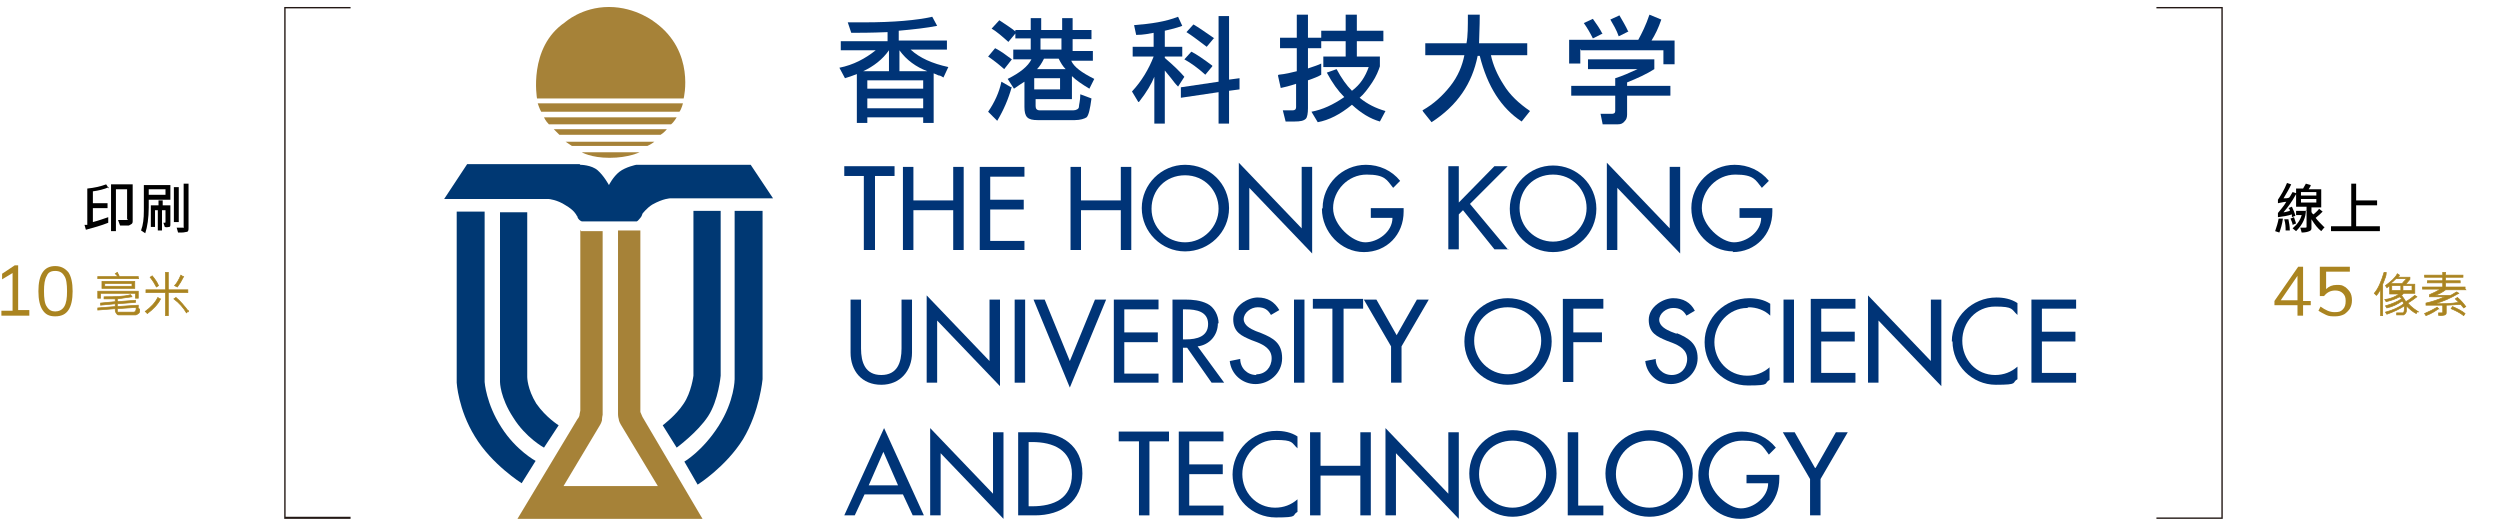<svg width="358" height="75" viewBox="0 0 358 75" fill="none" xmlns="http://www.w3.org/2000/svg">
<path d="M50.2 74.3H40.7V1H50.2V1.2H40.9V74H50.2V74.2V74.3Z" fill="#231815"/>
<path d="M318.3 74.3H308.8V74.1H318.1V1.2H308.8V1H318.3V74.3Z" fill="#231815"/>
<path d="M4.2 44.5V45.2H0.2V44.5H1.8V39.1L0.3 40V39.2L2.1 38H2.6V44.4H4.2V44.5Z" fill="#AA8420"/>
<path d="M6.1 44.4C5.7 43.8 5.5 42.9 5.5 41.7C5.5 40.5 5.7 39.6 6.1 39C6.5 38.4 7.1 38.1 7.9 38.1C8.7 38.1 9.3 38.4 9.8 39C10.2 39.6 10.4 40.5 10.4 41.7C10.4 42.9 10.2 43.8 9.8 44.4C9.4 45 8.8 45.3 7.9 45.3C7 45.3 6.5 45 6.1 44.4ZM9.2 43.9C9.5 43.4 9.6 42.7 9.6 41.7C9.6 40.7 9.5 39.9 9.2 39.5C8.9 39 8.5 38.8 7.9 38.8C7.3 38.8 6.9 39 6.7 39.5C6.4 40 6.3 40.7 6.3 41.7C6.3 42.7 6.4 43.5 6.7 43.9C7 44.4 7.4 44.6 7.9 44.6C8.4 44.6 8.9 44.4 9.2 43.9Z" fill="#AA8420"/>
<path d="M330.9 43.7H329.8V45.2H329V43.7H325.7V43.1L329.1 38.2H329.8V43.1H330.9V43.8V43.7ZM329 43V39.5L326.6 43H329Z" fill="#AA8420"/>
<path d="M335.7 41C336 41.2 336.3 41.5 336.5 41.8C336.7 42.1 336.8 42.5 336.8 43C336.8 43.5 336.7 43.8 336.5 44.2C336.3 44.5 336 44.8 335.7 45C335.3 45.2 334.9 45.3 334.4 45.3C333.9 45.3 333.5 45.3 333.1 45.1C332.7 44.9 332.3 44.7 332 44.5L332.3 43.9C333 44.4 333.6 44.7 334.3 44.7C335 44.7 335.2 44.6 335.5 44.3C335.8 44 335.9 43.6 335.9 43.1C335.9 42.6 335.8 42.3 335.5 42C335.2 41.7 334.8 41.6 334.4 41.6C333.7 41.6 333.2 41.9 332.8 42.4H332.2V38.2H336.5V38.9H333.1V41.4C333.5 41 334 40.8 334.6 40.8C335.2 40.8 335.4 40.8 335.8 41.1L335.7 41Z" fill="#AA8420"/>
<path d="M97.3 16C97.6 15.6 97.8 14.8 97.8 14.8H77C77 14.8 77.3 15.7 77.5 16H97.3Z" fill="#A68238"/>
<path d="M96.1 17.8C96.5 17.5 96.9 16.8 96.9 16.8H77.9C77.9 16.8 78.1 17.3 78.6 17.8H96.1Z" fill="#A68238"/>
<path d="M94.6 19.3C95.1 19 95.5 18.5 95.5 18.5H79.3C79.3 18.5 79.7 18.9 80.1 19.3H94.7H94.6Z" fill="#A68238"/>
<path d="M92.7 20.9C93.2 20.7 93.7 20.3 93.7 20.3H81C81 20.3 81 20.3 81.9 20.9H92.7Z" fill="#A68238"/>
<path d="M83.3 21.8C83.3 21.8 84.6 22.6 87.3 22.6C90 22.6 91.6 21.8 91.6 21.8H83.3Z" fill="#A68238"/>
<path d="M83.1 23.6C83.1 23.6 84.7 23.6 85.6 24.4C86.5 25.2 87.2 26.5 87.2 26.5C87.2 26.5 87.8 25.3 88.7 24.6C89.6 23.9 91.1 23.6 91.1 23.6H107.5L110.7 28.4H96C96 28.4 95 28.4 93.4 29.3C92.6 29.8 92 30.6 92 30.6C92 30.6 91.9 31 91.7 31.2C91.5 31.4 91.4 31.6 91.2 31.7C91 31.7 91 31.7 91 31.7H83.3C83.3 31.7 83 31.6 82.8 31.3C82.6 31 82.8 31.1 82.6 30.9C82.5 30.7 82.2 30.1 81 29.4C79.8 28.6 78.6 28.5 78.6 28.5H63.6L66.9 23.5H83L83.1 23.6Z" fill="#003873"/>
<path d="M71.6 30.3V54.7C71.6 54.7 71.6 56.9 73.5 59.8C75.3 62.7 77.9 64.1 77.9 64.1L80 60.9C80 60.9 78.2 59.8 76.8 57.8C75.5 55.7 75.5 54 75.5 54V30.4H71.6V30.3Z" fill="#003873"/>
<path d="M99.3 30.2V53.8C99.3 53.8 99 56.2 97.9 57.8C96.8 59.5 94.9 60.9 94.9 60.9L96.9 64.1C96.9 64.1 99.9 61.9 101.4 59.6C102.9 57.3 103.2 53.8 103.2 53.8V30.2H99.3Z" fill="#003873"/>
<path d="M65.4 30.3V54.8C65.4 54.8 65.6 58.6 68 62.5C70.4 66.5 74.7 69.2 74.7 69.2L76.7 66C76.7 66 73.9 64.5 71.8 61.2C69.6 57.8 69.4 54.7 69.4 54.7V30.3H65.4Z" fill="#003873"/>
<path d="M83.1 32.9V58.8C83.1 58.8 83.1 58.8 83 59.3C83 59.7 82.7 60 82.7 60L74.1 74.3H100.6L92 59.7L91.7 59V58.3V33H88.5V59.3C88.5 59.3 88.5 59.7 88.6 60C88.6 60.3 88.9 60.8 88.9 60.8L94.2 69.6H80.7L85.9 60.9C85.9 60.9 86.1 60.6 86.2 60.2C86.2 59.8 86.3 59.4 86.3 59.4V33.1H83.2L83.1 32.9Z" fill="#A68238"/>
<path d="M105.2 30.2V54.3C105.2 54.3 105.2 57.4 102.9 61C100.6 64.6 98 66.1 98 66.1L99.9 69.4C99.9 69.4 103.9 66.9 106.4 62.9C108.8 58.9 109.2 54.3 109.2 54.3V30.2H105.3H105.2Z" fill="#003873"/>
<path d="M76.9 14.1C76.9 14.1 75.6 6.8 80.9 3.2C80.9 3.2 83.3 1 87.2 1C91.1 1 93.8 3.2 93.8 3.2C99.6 7.4 97.9 14.1 97.9 14.1H76.9Z" fill="#A68238"/>
<path d="M125.3 35.8V25.2H128.1V23.8H120.9V25.2H123.7V35.8H125.2H125.3Z" fill="#003477"/>
<path d="M130.8 23.9H129.3V35.8H130.8V30.1H136.5V35.8H138V23.9H136.5V28.7H130.8V23.9Z" fill="#003477"/>
<path d="M146.7 34.5H141.8V30H146.6V28.6H141.8V25.3H146.7V23.9H140.3V35.8H146.7V34.4V34.5Z" fill="#003477"/>
<path d="M154.8 23.9H153.3V35.8H154.8V30.1H160.5V35.8H162V23.9H160.5V28.7H154.8V23.9Z" fill="#003477"/>
<path d="M169.7 23.6C166.3 23.6 163.5 26.4 163.5 29.8C163.5 33.2 166.3 36 169.7 36C173.1 36 176 33.3 176 29.8C176 26.3 173.2 23.6 169.7 23.6ZM169.7 34.7C167.1 34.7 164.9 32.6 164.9 29.9C164.9 27.2 166.9 25.1 169.7 25.1C172.5 25.1 174.5 27.3 174.5 29.9C174.5 32.5 172.3 34.7 169.7 34.7Z" fill="#003477"/>
<path d="M186.4 32.7L177.4 23.3V35.8H178.9V26.9L187.9 36.3V23.9H186.4V32.7Z" fill="#003477"/>
<path d="M189.3 29.9C189.3 33.2 192 36.1 195.3 36.1C198.6 36.1 201 33.6 201 30.3V29.8H196.3V31.2H199.4C199.4 33.2 197.3 34.7 195.5 34.7C193.7 34.7 190.9 32.3 190.9 29.8C190.9 27.3 193 25 195.7 25C198.4 25 198.6 25.8 199.5 26.9L200.5 25.9C199.3 24.4 197.5 23.6 195.6 23.6C192.2 23.6 189.4 26.4 189.4 29.8L189.3 29.9Z" fill="#003477"/>
<path d="M216 35.8L210.5 29.2L215.9 23.8H214L208.9 29V23.8H207.4V35.7H208.9V30.7L209.5 30.1L214 35.7H216V35.8Z" fill="#003477"/>
<path d="M216.2 29.9C216.2 33.4 219 36.1 222.4 36.1C225.8 36.1 228.6 33.4 228.6 29.9C228.6 26.4 225.8 23.7 222.4 23.7C219 23.7 216.2 26.5 216.2 29.9ZM222.4 25C225.2 25 227.2 27.2 227.2 29.8C227.2 32.4 225 34.6 222.4 34.6C219.8 34.6 217.6 32.5 217.6 29.8C217.6 27.1 219.6 25 222.4 25Z" fill="#003477"/>
<path d="M231.6 26.9L240.6 36.3V23.9H239.1V32.7L230.1 23.3V35.8H231.6V26.9Z" fill="#003477"/>
<path d="M248.1 36.1C251.4 36.1 253.8 33.6 253.8 30.3V29.8H249.1V31.2H252.2C252.2 33.2 250.1 34.7 248.3 34.7C246.5 34.7 243.7 32.3 243.7 29.8C243.7 27.3 245.8 25 248.5 25C251.2 25 251.4 25.8 252.3 26.9L253.3 25.9C252.1 24.4 250.3 23.6 248.4 23.6C245 23.6 242.2 26.4 242.2 29.8C242.2 33.2 244.9 36 248.2 36L248.1 36.1Z" fill="#003477"/>
<path d="M126.2 55.1C128.9 55.1 130.6 53.1 130.6 50.5V42.9H129.1V49.9C129.1 51.9 128.5 53.7 126.2 53.7C123.9 53.7 123.3 51.9 123.3 49.9V42.9H121.8V50.5C121.8 53.1 123.4 55.1 126.2 55.1Z" fill="#003477"/>
<path d="M134.2 45.9L143.2 55.3V42.9H141.7V51.7L132.7 42.3V54.8H134.2V45.9Z" fill="#003477"/>
<path d="M146.8 42.9H145.3V54.8H146.8V42.9Z" fill="#003477"/>
<path d="M153.2 51.7L149.6 42.9H148L153.2 55.5L158.4 42.9H156.8L153.2 51.7Z" fill="#003477"/>
<path d="M165.9 53.5H161V49H165.8V47.6H161V44.3H165.9V42.9H159.5V54.8H165.9V53.4V53.5Z" fill="#003477"/>
<path d="M174.5 46.3C174.5 45.2 173.9 44 172.9 43.5C171.9 43 170.8 42.9 169.7 42.9H167.9V54.8H169.4V49.8H170L173.5 54.8H175.3L171.5 49.6C173.2 49.4 174.4 48 174.4 46.3H174.5ZM169.9 48.6H169.4V44.3H169.8C171.3 44.3 173 44.6 173 46.4C173 48.2 171.4 48.6 169.8 48.6H169.9Z" fill="#003477"/>
<path d="M179.9 53.7C178.6 53.7 177.6 52.7 177.6 51.4L176.1 51.7C176.3 53.6 177.9 55 179.8 55C181.7 55 183.6 53.5 183.6 51.3C183.6 49.1 182.3 48.4 180.6 47.7L179.8 47.4C179.1 47.1 178.1 46.6 178.1 45.7C178.1 44.8 179.1 44 180.1 44C181.1 44 181.6 44.4 182 45.1L183.2 44.4C182.5 43.2 181.5 42.6 180.1 42.6C178.7 42.6 176.6 43.8 176.6 45.7C176.6 47.6 177.8 48.1 179.2 48.7L180 49C181 49.4 182.1 50 182.1 51.3C182.1 52.6 181.2 53.6 179.9 53.6V53.7Z" fill="#003477"/>
<path d="M186.8 42.9H185.3V54.8H186.8V42.9Z" fill="#003477"/>
<path d="M192.4 54.8V44.2H195.2V42.8H188V44.2H190.8V54.8H192.3H192.4Z" fill="#003477"/>
<path d="M197 42.9H195.3L199.2 49.6V54.8H200.7V49.6L204.6 42.9H202.9L200 48L197.1 42.9H197Z" fill="#003477"/>
<path d="M215.9 55.1C219.3 55.1 222.2 52.4 222.2 48.9C222.2 45.4 219.4 42.7 215.9 42.7C212.4 42.7 209.7 45.5 209.7 48.9C209.7 52.3 212.5 55.1 215.9 55.1ZM215.9 44C218.7 44 220.7 46.2 220.7 48.8C220.7 51.4 218.5 53.6 215.9 53.6C213.3 53.6 211.1 51.5 211.1 48.8C211.1 46.1 213.1 44 215.9 44Z" fill="#003477"/>
<path d="M225.3 49H229.4V47.6H225.3V44.2H229.6V42.8H223.8V54.7H225.3V48.8V49Z" fill="#003477"/>
<path d="M240.1 47.8L239.3 47.5C238.6 47.2 237.6 46.7 237.6 45.8C237.6 44.9 238.6 44.1 239.6 44.1C240.6 44.1 241.1 44.5 241.5 45.2L242.7 44.5C242.1 43.3 241 42.7 239.6 42.7C238.2 42.7 236.1 43.9 236.1 45.8C236.1 47.7 237.3 48.2 238.7 48.8L239.5 49.1C240.5 49.5 241.6 50.1 241.6 51.4C241.6 52.7 240.7 53.7 239.4 53.7C238.1 53.7 237.1 52.7 237.1 51.4L235.6 51.7C235.8 53.6 237.4 55 239.3 55C241.2 55 243.1 53.4 243.1 51.3C243.1 49.2 241.8 48.4 240.1 47.7V47.8Z" fill="#003477"/>
<path d="M250.4 44C251.5 44 252.7 44.4 253.5 45.2V43.5C252.6 42.9 251.5 42.7 250.5 42.7C247 42.7 244.1 45.5 244.1 49C244.1 52.5 246.9 55.2 250.3 55.2C253.7 55.2 252.5 54.9 253.4 54.4V52.6C252.5 53.4 251.4 53.8 250.2 53.8C247.5 53.8 245.5 51.6 245.5 49C245.5 46.4 247.6 44.1 250.2 44.1L250.4 44Z" fill="#003477"/>
<path d="M256.9 42.9H255.4V54.8H256.9V42.9Z" fill="#003477"/>
<path d="M259.3 54.8H265.7V53.4H260.8V48.9H265.6V47.5H260.8V44.2H265.7V42.8H259.3V54.7V54.8Z" fill="#003477"/>
<path d="M276.5 51.7L267.5 42.3V54.8H269V45.9L278 55.3V42.9H276.5V51.7Z" fill="#003477"/>
<path d="M279.6 48.9C279.6 52.3 282.4 55.1 285.8 55.1C289.2 55.1 288 54.8 288.9 54.3V52.5C288 53.3 286.9 53.7 285.7 53.7C283 53.7 281 51.5 281 48.8C281 46.1 283 43.9 285.7 43.9C288.4 43.9 288 44.3 288.9 45.1V43.4C288 42.8 286.9 42.6 285.9 42.6C282.4 42.6 279.5 45.4 279.5 48.9H279.6Z" fill="#003477"/>
<path d="M297.3 44.3V42.9H290.9V54.8H297.3V53.4H292.4V48.9H297.2V47.5H292.4V44.2H297.3V44.3Z" fill="#003477"/>
<path d="M120.8 73.8H122.4L123.8 70.8H129.3L130.7 73.8H132.3L126.6 61.3L120.9 73.8H120.8ZM124.4 69.5L126.5 64.7L128.6 69.5H124.4Z" fill="#003477"/>
<path d="M142.2 70.7L133.2 61.3V73.8H134.7V64.9L143.7 74.3V61.9H142.2V70.7Z" fill="#003477"/>
<path d="M148.3 61.9H145.8V73.8H148.2C152 73.8 155 71.8 155 67.8C155 63.8 152 61.9 148.3 61.9ZM147.8 72.5H147.3V63.3H147.8C150.8 63.3 153.5 64.4 153.5 67.9C153.5 71.4 150.9 72.5 147.8 72.5Z" fill="#003477"/>
<path d="M160.3 63.2H163.1V73.8H164.6V63.2H167.4V61.8H160.2V63.2H160.3Z" fill="#003477"/>
<path d="M168.8 73.8H175.2V72.4H170.3V67.9H175.1V66.5H170.3V63.2H175.2V61.8H168.8V73.7V73.8Z" fill="#003477"/>
<path d="M176.5 67.9C176.5 71.4 179.3 74.1 182.7 74.1C186.1 74.1 184.9 73.8 185.8 73.3V71.5C184.9 72.3 183.8 72.7 182.6 72.7C179.9 72.7 177.9 70.5 177.9 67.9C177.9 65.3 179.9 63 182.6 63C185.3 63 184.9 63.4 185.8 64.2V62.5C184.9 61.9 183.8 61.7 182.8 61.7C179.3 61.7 176.5 64.5 176.5 68V67.9Z" fill="#003477"/>
<path d="M194.8 66.7H189.1V61.9H187.6V73.8H189.1V68.1H194.8V73.8H196.3V61.9H194.8V66.7Z" fill="#003477"/>
<path d="M207.4 70.7L198.4 61.3V73.8H199.9V64.9L208.9 74.3V61.9H207.4V70.7Z" fill="#003477"/>
<path d="M216.6 61.6C213.2 61.6 210.4 64.4 210.4 67.8C210.4 71.2 213.2 74 216.6 74C220 74 222.9 71.3 222.9 67.8C222.9 64.3 220.1 61.6 216.6 61.6ZM216.6 72.7C214 72.7 211.8 70.6 211.8 67.9C211.8 65.2 213.8 63.1 216.6 63.1C219.4 63.1 221.4 65.3 221.4 67.9C221.4 70.5 219.2 72.7 216.6 72.7Z" fill="#003477"/>
<path d="M226 61.9H224.5V73.8H229.6V72.4H226V61.8V61.9Z" fill="#003477"/>
<path d="M236.2 61.6C232.8 61.6 229.9 64.4 229.9 67.8C229.9 71.2 232.7 74 236.2 74C239.7 74 242.4 71.3 242.4 67.8C242.4 64.3 239.6 61.6 236.2 61.6ZM236.2 72.7C233.6 72.7 231.4 70.6 231.4 67.9C231.4 65.2 233.4 63.1 236.2 63.1C239 63.1 241 65.3 241 67.9C241 70.5 238.8 72.7 236.2 72.7Z" fill="#003477"/>
<path d="M250.1 69.2H253.2C253.2 71.2 251.1 72.8 249.3 72.8C247.5 72.8 244.7 70.4 244.7 67.9C244.7 65.4 246.8 63.1 249.5 63.1C252.2 63.1 252.4 63.9 253.3 65.1L254.3 64.1C253.1 62.6 251.3 61.8 249.4 61.8C246 61.8 243.2 64.6 243.2 68.1C243.2 71.6 245.9 74.3 249.2 74.3C252.5 74.3 254.8 71.8 254.8 68.5V68H250.1V69.4V69.2Z" fill="#003477"/>
<path d="M259.9 67L257 61.9H255.3L259.2 68.6V73.8H260.7V68.6L264.6 61.9H262.9L260 67H259.9Z" fill="#003477"/>
<path d="M121.3 11.1C122 10.9 122.4 10.7 122.7 10.6V17.6H124.2V16.8H132.2V17.6H133.7V10.5C133.9 10.6 134.2 10.7 134.4 10.8C134.7 10.8 134.9 11 135.1 11.1L135.8 9.6C133.5 9.1 131.7 8.3 130.4 7.1H135.6V5.8H128.7V4.4C130.9 4.2 132.7 4 134.2 3.7L133.5 2.4C131.3 2.9 128 3.2 123.7 3.2C119.4 3.2 122 3.2 121.4 3.2L121.9 4.7C123 4.7 124.7 4.7 127.1 4.6V5.9H120.4V7.2H125.4C123.9 8.4 122.2 9.3 120.2 9.7L121 11.2L121.3 11.1ZM132.2 15.5H124.2V14.1H132.2V15.5ZM128.8 7.2C129.8 8.6 131.2 9.6 132.8 10.2H128.8V7.2ZM132.2 11.5V12.7H124.2V11.5H132.2ZM127.3 7.2V10.2H123.6C125.1 9.5 126.4 8.5 127.3 7.2Z" fill="#003477"/>
<path d="M144.8 12.5L143.4 11.7C143.1 13.2 142.4 14.7 141.5 16L142.8 17.3C143.7 15.8 144.4 14.2 144.9 12.4L144.8 12.5Z" fill="#003477"/>
<path d="M145.4 4.6V5.5H147.6V7.1H145.1V8.5H147.7C147.2 9.5 146.1 10.4 144.3 11.3L145.2 12.7C145.9 12.2 146.4 11.9 146.7 11.7V15.3C146.7 16 146.8 16.5 147.1 16.8C147.4 17.1 147.9 17.2 148.6 17.2H153.9C154.7 17.2 155.3 17 155.6 16.8C155.9 16.5 156.1 15.6 156.3 14.1L154.7 13.5C154.7 14.4 154.5 15 154.5 15.3C154.5 15.6 154.1 15.8 153.7 15.8H148.9C148.5 15.8 148.3 15.6 148.3 15.2V14.2H153.5V10.9C154.1 11.5 155 12.1 156 12.7L156.7 11.3C154.9 10.4 153.8 9.6 153.4 8.7H156.5V7.3H153.6V5.6H156.3V4.3H153.6V2.6H152.1V4.3H149.1V2.6H147.6V4.3H145.4V4.5C144.8 4 144 3.5 143.1 2.9L142 4.1C142.7 4.5 143.5 5.2 144.4 6L145.4 4.8V4.6ZM149 5.5H152V7.1H149V5.5ZM149.4 8.4H151.6C151.9 9 152.2 9.5 152.6 9.9H148.5C148.9 9.5 149.2 9 149.5 8.4H149.4ZM148.1 11.2H151.8V12.8H148.1V11.2Z" fill="#003477"/>
<path d="M144.9 8.5C144.1 7.9 143.3 7.3 142.5 6.9L141.5 8.1C142.1 8.5 142.9 9.1 143.8 9.9L144.9 8.5Z" fill="#003477"/>
<path d="M177.5 11.2L176 11.4V2.3H174.5V11.7L169.1 12.5V14L174.5 13.2V17.7H176V13L177.5 12.8V11.3V11.2Z" fill="#003477"/>
<path d="M173.9 5.5C172.6 4.6 171.6 3.9 170.9 3.5L169.9 4.6C170.7 5.1 171.6 5.8 172.8 6.7L173.8 5.5H173.9Z" fill="#003477"/>
<path d="M173.6 9.4C172.4 8.5 171.4 7.8 170.6 7.4L169.6 8.5C170.5 9 171.5 9.7 172.6 10.7L173.6 9.5V9.4Z" fill="#003477"/>
<path d="M163.1 14.6C164.2 13.2 164.9 12 165.3 11V17.7H166.8V10.1C167.1 10.5 167.4 10.8 167.7 11.2C168 11.6 168.3 12 168.7 12.4L169.6 11C169 10.3 168.1 9.4 166.8 8.3V8.1H169.3V6.7H166.8V4.4C167.7 4.2 168.5 4 169.3 3.7L168.7 2.4C166.9 3.1 164.9 3.4 162.4 3.6L162.7 5C163.8 5 164.6 4.8 165.2 4.7V6.7H162.2V8.1H165.2C164.5 9.9 163.5 11.6 162.1 13.1L163 14.6H163.1Z" fill="#003477"/>
<path d="M183 10.8L183.4 12.6C183.9 12.5 184.7 12.3 185.6 12V15.3C185.6 15.7 185.4 15.8 185.1 15.8H183.7L184.1 17.4H185.4C186.2 17.4 186.7 17.3 187 17C187.2 16.8 187.3 16.2 187.3 15.5V11.5C188.2 11.2 188.9 10.9 189.2 10.7V9.1C188.8 9.3 188.2 9.5 187.3 9.8V6.9H189.2V5.9H192.7V8.1H189.5V9.6H196C195.5 11 194.8 12.1 193.6 13C192.8 12.2 192.1 11.2 191.4 9.9L190 10.4C190.8 11.9 191.6 13 192.5 13.9C190.9 15 189.4 15.7 187.8 16L188.7 17.5C190.3 17.2 191.9 16.4 193.6 15C194.9 16.2 196.2 17 197.6 17.4L198.4 15.9C197 15.5 195.8 14.9 194.7 14C195.3 13.5 195.9 12.7 196.5 11.8C197.1 10.9 197.4 10.1 197.6 9.5V8.1H194.3V5.9H198.1V4.4H194.3V2.1H192.7V4.4H189.2V5.4H187.3V2.1H185.7V5.4H183.3V6.9H185.7V10.2C184.9 10.4 184.1 10.6 183.1 10.7L183 10.8Z" fill="#003477"/>
<path d="M203.8 16L205 17.5C208.7 15.1 210.8 12 211.6 8H211.9C213 12.4 215 15.5 217.9 17.4L219.1 15.9C217.5 14.8 216.2 13.6 215.3 12.1C214.4 10.7 213.8 9.3 213.5 7.9H218.7V6.2H211.8C211.8 5.3 211.9 4 211.9 2.1H210.2C210.2 3.8 210.2 5.2 210 6.2H204.1V7.9H209.7C209.4 9.4 208.8 10.9 207.7 12.3C206.6 13.7 205.3 14.9 203.7 15.8L203.8 16Z" fill="#003477"/>
<path d="M230.9 16.3C230.3 16.3 229.8 16.3 229.2 16.3L229.5 17.8H231.7C232.1 17.8 232.4 17.7 232.7 17.3C232.9 17.1 233 16.8 233 16.4V13.7H239.2V12.3H233V11.8C234.5 11.2 235.8 10.6 236.9 9.9V8.5H227.4V9.9H234.5C233.4 10.4 232.3 10.9 231.3 11.2V12.3H225V13.7H231.3V15.9C231.3 16.2 231.1 16.3 230.8 16.3H230.9Z" fill="#003477"/>
<path d="M233.2 4.6C232.8 3.7 232.3 2.9 231.9 2.2L230.6 2.8C231 3.5 231.5 4.3 231.8 5.2L233.2 4.5V4.6Z" fill="#003477"/>
<path d="M226.4 7.2H238.2V9.2H239.8V5.8H236.5C237 5 237.5 4 237.9 2.8L236.2 2.1C235.7 3.6 235.1 4.8 234.6 5.7H224.7V9.1H226.3V7L226.4 7.2Z" fill="#003477"/>
<path d="M229.5 4.9C229.1 4.1 228.6 3.4 228.1 2.7L226.8 3.3C227.3 4 227.7 4.7 228.1 5.5L229.5 4.8V4.9Z" fill="#003477"/>
<path d="M15.6 26.8C14.9 27.1 14.1 27.3 13.3 27.4V29.1H15.4V29.8H13.3V31.8C14.1 31.6 14.9 31.3 15.5 31.1V31.9C14.5 32.3 13.4 32.6 12.3 32.9L12.1 32.2C12.3 32.2 12.4 32.2 12.5 32.2V27C13.5 26.9 14.4 26.7 15.2 26.4L15.6 27V26.8ZM19 31.6C19 31.8 19 32 18.8 32.1C18.6 32.2 18.5 32.3 18.4 32.3C18.3 32.3 18 32.3 17.7 32.3C17.4 32.3 17.3 32.3 17.2 32.3L16.9 31.5C17.1 31.5 17.4 31.5 18 31.5C18.6 31.5 18.2 31.5 18.2 31.3V27.1H16.6V33.1H15.9V26.4H19V31.5V31.6Z" fill="black"/>
<path d="M24.399 28.6H21.299V29.7C21.299 31.2 21.099 32.5 20.799 33.4L20.199 33C20.499 32.2 20.599 31.3 20.599 30.2V26.5H24.399V28.6ZM23.699 27.9V27.1H21.299V27.9H23.699ZM24.399 32.1C24.399 32.3 24.399 32.5 24.199 32.5C23.999 32.5 23.899 32.6 23.599 32.5L23.399 31.9C23.399 31.9 23.399 31.9 23.499 31.9C23.699 31.9 23.699 31.9 23.699 31.7V30.1H23.199V33H22.599V30.1H22.199V32.5H21.599V29.4H22.699V28.7H23.299V29.4H24.399V31.9V32.1ZM25.599 31.8H24.899V26.8H25.599V31.8ZM26.999 32.6C26.999 32.9 26.999 33.1 26.799 33.2C26.599 33.2 26.399 33.3 25.999 33.3C25.599 33.3 25.599 33.3 25.499 33.3L25.299 32.6C25.499 32.6 25.699 32.6 25.899 32.6C26.099 32.6 26.199 32.6 26.299 32.6C26.399 32.6 26.299 32.6 26.299 32.4V26.3H26.999V32.6Z" fill="black"/>
<path d="M19.9 39.9H14V39.6H16.8C16.8 39.4 16.6 39.3 16.5 39.2L16.8 39C16.9 39.2 17 39.4 17.1 39.6H19.8V39.9H19.9ZM20 44.3C20 44.6 20 44.8 19.8 44.9C19.7 45 19.5 45.1 19.4 45.1H17.1C16.9 45.1 16.8 45.1 16.7 44.9C16.6 44.8 16.5 44.6 16.5 44.4V44.2L14 44.4V44.1L16.5 43.9V43.5L14.4 43.7V43.4L16.5 43.2V42.8C16 42.8 15.5 42.8 14.9 42.8V42.5C16.3 42.5 17.7 42.5 18.7 42.2L18.9 42.5C18.3 42.6 17.6 42.7 16.8 42.8V43.2L19.4 43V43.3L16.8 43.5V43.9L19.8 43.7V44L16.8 44.2V44.5C16.8 44.5 16.8 44.6 16.8 44.7C16.8 44.7 16.9 44.7 17 44.7H19.1C19.4 44.7 19.5 44.5 19.5 44.1H19.8L20 44.3ZM19.8 42.7H19.4V42H14.4V42.7H14V41.7H19.8V42.7ZM19.3 41.3H14.6V40.3H19.3V41.3ZM18.9 41V40.6H15V41H18.9Z" fill="#AA8420" stroke="#AA8420" stroke-width="0.1" stroke-miterlimit="10"/>
<path d="M23 42.8C22.6 43.6 21.9 44.3 21.1 44.9L20.8 44.6C21.6 44 22.2 43.4 22.6 42.6L22.9 42.8H23ZM26.9 41.9H24.1V45.2H23.7V41.9H20.9V41.5H23.7V39H24.1V41.5H26.9V41.9ZM22.7 40.9L22.4 41.1C22.2 40.7 21.9 40.2 21.5 39.7L21.8 39.5C22.2 40 22.5 40.4 22.7 40.9ZM27 44.5L26.7 44.8C26.3 44.1 25.7 43.4 24.9 42.8L25.2 42.6C25.8 43.1 26.4 43.8 27 44.6V44.5ZM26.3 39.6C26 40.2 25.7 40.7 25.4 41.1L25 40.9C25.3 40.6 25.6 40.1 25.9 39.4L26.2 39.6H26.3Z" fill="#AA8420" stroke="#AA8420" stroke-width="0.1" stroke-miterlimit="10"/>
<path d="M326.9 31.4C326.8 32.1 326.6 32.8 326.4 33.3L325.8 33.1C326 32.5 326.2 31.9 326.3 31.3H326.9V31.4ZM328.8 27.8C328.2 28.9 327.6 29.7 327 30.4C327.2 30.4 327.5 30.3 327.9 30.2C327.9 30.1 327.9 29.9 327.7 29.8L328.2 29.6C328.4 30 328.6 30.5 328.7 30.9L328.2 31.1C328.2 30.9 328.2 30.8 328.2 30.7C327.6 30.9 327 31 326.2 31.1V30.5C326.5 30.1 327 29.6 327.4 28.9C327.1 28.9 326.7 29 326.2 29.1V28.6C326.6 28 327.1 27.2 327.5 26.2L328.1 26.4C327.8 27.1 327.4 27.7 327 28.4C327.3 28.4 327.6 28.4 327.8 28.3C328 28.1 328.1 27.8 328.3 27.5L328.9 27.7L328.8 27.8ZM327.9 33H327.3C327.3 32.6 327.3 32 327.1 31.4H327.7C327.8 31.9 327.9 32.4 327.9 33ZM328.8 32L328.3 32.2C328.3 31.9 328.1 31.6 328 31.3L328.5 31.1C328.6 31.4 328.7 31.7 328.8 32ZM330.2 30.1C330.2 31.1 329.8 32.1 328.8 33.1L328.3 32.7C329 32.1 329.4 31.5 329.6 30.8H328.8V30.2H330.3L330.2 30.1ZM332.9 32.5L332.4 33.1C331.9 32.7 331.5 32.2 331 31.4V32.6C331 32.8 331 33 330.7 33.1C330.5 33.2 330.1 33.3 329.6 33.3L329.4 32.6C329.8 32.6 330 32.6 330.1 32.6C330.2 32.6 330.3 32.6 330.3 32.5V29.6H328.8V27H329.8C329.9 26.8 330.1 26.5 330.2 26.3L330.9 26.5C330.9 26.7 330.7 26.9 330.6 27.1H332.4V29.7H331V30.3C331 30.4 331.1 30.6 331.3 30.7C331.5 30.5 331.8 30.3 332.1 29.9L332.6 30.3C332.3 30.6 332 30.9 331.6 31.2C331.9 31.6 332.3 32 332.8 32.5H332.9ZM331.7 28V27.5H329.5V28H331.7ZM331.7 29V28.5H329.5V29H331.7Z" fill="black"/>
<path d="M340.8 33.1H333.8V32.4H336.7V26.3H337.4V28.7H340.4V29.4H337.4V32.4H340.8V33.1Z" fill="black"/>
<path d="M341.7 39.2C341.7 39.5 341.5 39.9 341.4 40.2L341.2 40.7V45.2H340.9V41.4C340.7 41.8 340.5 42.1 340.3 42.3L340 42C340.6 41.3 341 40.3 341.4 39H341.7V39.2ZM346.2 44.6L346 44.9C345.6 44.7 345.1 44.3 344.6 43.8C344.6 44 344.6 44.1 344.6 44.2C344.6 44.5 344.6 44.7 344.5 44.8C344.5 44.9 344.3 45 344.2 45.1C344.1 45.1 343.8 45.1 343.5 45.1C343.2 45.1 343.3 45.1 343.2 45.1V44.8C343.7 44.8 344 44.8 344.1 44.8C344.2 44.8 344.3 44.6 344.3 44.3C344.3 44 344.3 44 344.3 43.8C343.7 44.2 342.9 44.6 341.8 45L341.6 44.7C342.7 44.4 343.6 44 344.2 43.5C344.2 43.5 344.2 43.3 344 43.1C343.4 43.5 342.7 43.9 341.8 44.1L341.6 43.8C342.6 43.5 343.3 43.2 343.9 42.8C343.9 42.7 343.7 42.6 343.6 42.5C343.1 42.8 342.5 43 341.7 43.2L341.5 42.9C342.3 42.8 343 42.5 343.6 42.1H342.2V40.9C342.1 41 341.9 41.1 341.8 41.2L341.6 40.9C342.4 40.3 343 39.8 343.3 39.2L343.6 39.4C343.6 39.5 343.5 39.6 343.4 39.7H345.1V40C344.9 40.2 344.7 40.5 344.5 40.7H345.8V42H344.2C344.1 42.1 344 42.2 343.9 42.3C344.1 42.6 344.3 42.8 344.5 43.2C344.9 43 345.3 42.7 345.8 42.3L346.1 42.5C345.7 42.8 345.3 43.1 344.8 43.4C345.3 44 345.9 44.4 346.4 44.7L346.2 44.6ZM344.6 39.9H343.1C342.8 40.2 342.6 40.4 342.3 40.6H344C344.2 40.3 344.5 40.1 344.6 39.9ZM343.8 41.6V40.9H342.5V41.6H343.8ZM345.4 41.6V40.9H344.1V41.6H345.4Z" fill="#AA8420" stroke="#AA8420" stroke-width="0.1" stroke-miterlimit="10"/>
<path d="M353.1 41.5H350.2C349.7 41.9 349.2 42.1 348.7 42.3H349.8C350.5 42.3 350.9 42.3 350.9 42.3C351.2 42.2 351.4 42 351.8 41.8L352.1 42C350.9 42.7 349.8 43.2 348.6 43.5C349.8 43.5 351 43.5 352.1 43.3C351.9 43.1 351.8 43 351.6 42.8L351.9 42.6C352.4 43 352.8 43.5 353.1 43.9L352.8 44.1C352.6 43.9 352.5 43.7 352.4 43.6C351.7 43.6 351 43.7 350.3 43.7V44.7C350.3 44.9 350.3 45 350.1 45.1C350 45.1 349.8 45.2 349.4 45.2C349 45.2 349.2 45.2 349.2 45.2V44.8C349.2 44.8 349.4 44.8 349.5 44.8C349.7 44.8 349.8 44.8 349.8 44.8C349.8 44.8 349.8 44.8 349.8 44.7V43.7C349.2 43.7 348.4 43.7 347.4 43.7V43.4C348.3 43.2 349.2 42.9 350.1 42.5C349.6 42.5 349 42.5 348.4 42.5C347.8 42.5 348 42.5 347.9 42.5V42.2C348.4 42 349 41.7 349.5 41.4H346.9V41.1H349.8V40.5H347.6V40.2H349.8V39.7H347.2V39.4H349.8V39H350.2V39.4H352.7V39.7H350.2V40.2H352.3V40.5H350.2V41.1H353V41.4L353.1 41.5ZM349.2 44.2C348.8 44.5 348.2 44.9 347.4 45.2L347.2 44.9C347.9 44.6 348.5 44.3 349 44L349.3 44.3L349.2 44.2ZM353 44.9L352.8 45.2C352.3 44.8 351.7 44.5 351 44.2L351.2 43.9C351.9 44.2 352.5 44.5 353 44.9Z" fill="#AA8420" stroke="#AA8420" stroke-width="0.1" stroke-miterlimit="10"/>
</svg>
